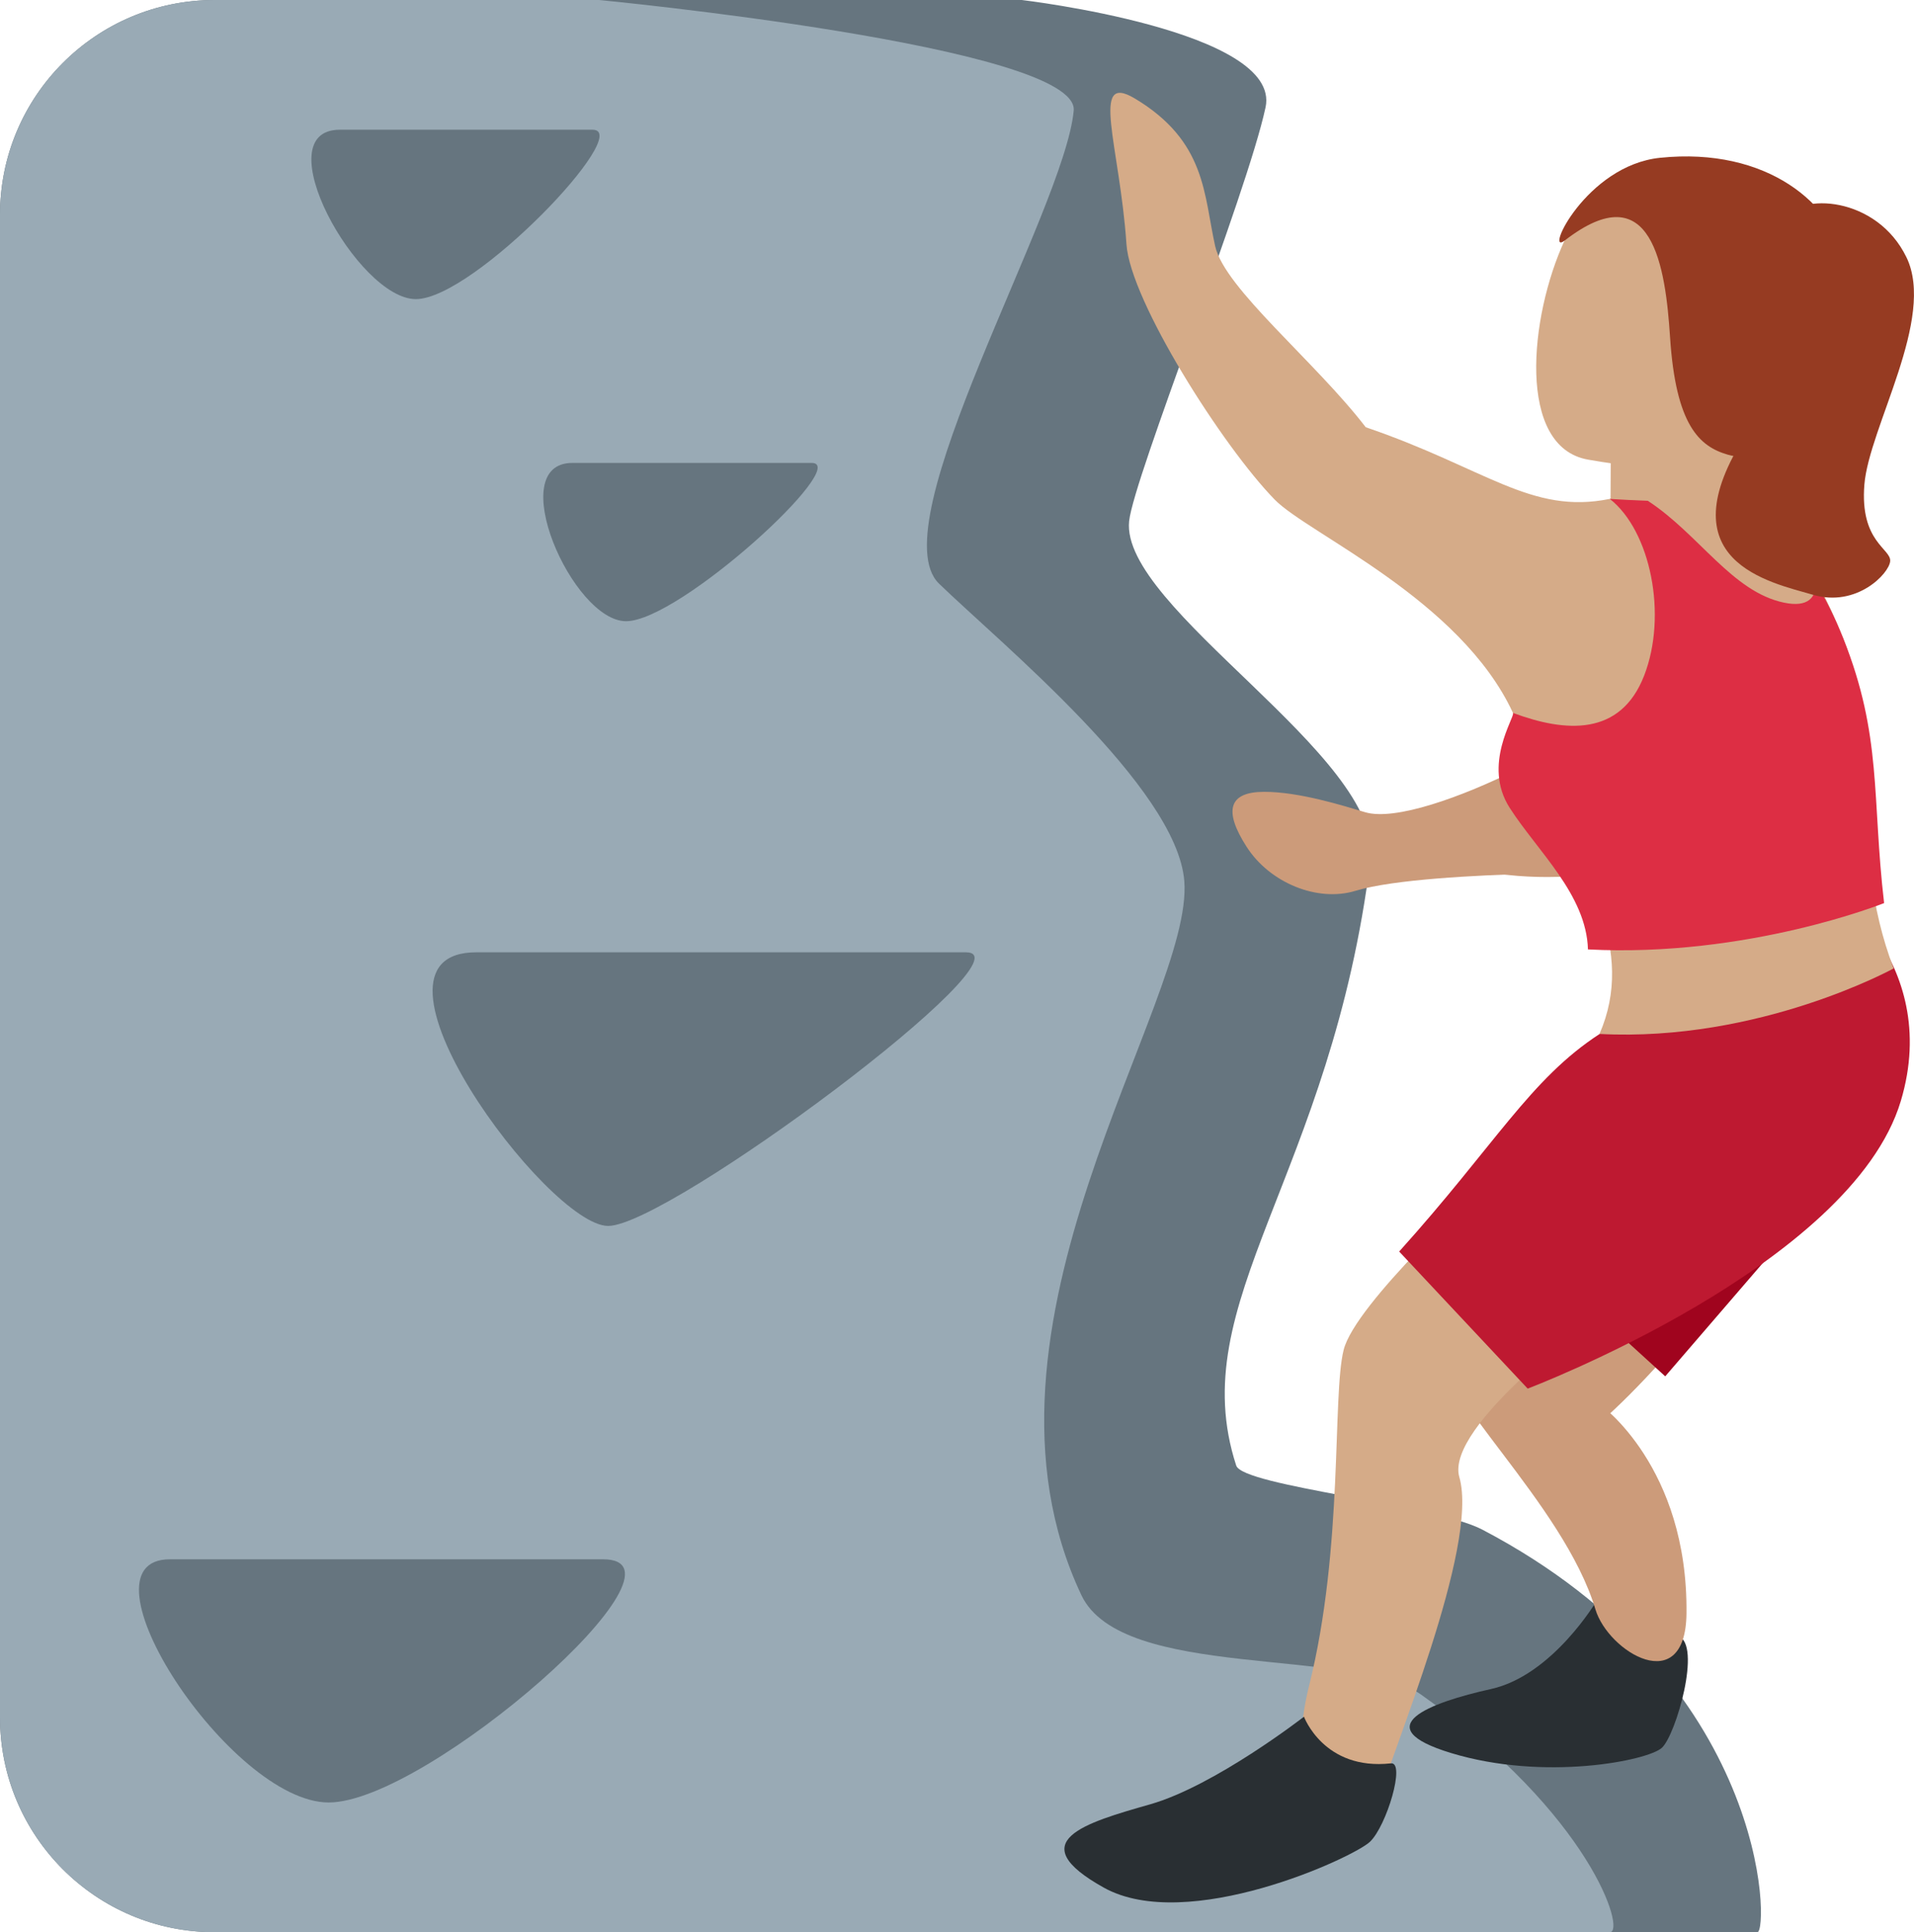<?xml version="1.0" encoding="UTF-8" standalone="no"?>
<svg
   xmlns:dc="http://purl.org/dc/elements/1.1/"
   xmlns:cc="http://creativecommons.org/ns#"
   xmlns:rdf="http://www.w3.org/1999/02/22-rdf-syntax-ns#"
   xmlns:svg="http://www.w3.org/2000/svg"
   xmlns="http://www.w3.org/2000/svg"
   xmlns:sodipodi="http://sodipodi.sourceforge.net/DTD/sodipodi-0.dtd"
   xmlns:inkscape="http://www.inkscape.org/namespaces/inkscape"
   viewBox="0 0 35.668 36"
   id="svg2"
   version="1.1"
   inkscape:version="0.91 r13725"
   sodipodi:docname="1f9d7-1f3fd-200d-2640-fe0f.svg"
   width="35.668"
   height="36">
  <defs
     id="defs40" />
  <sodipodi:namedview
     pagecolor="#ffffff"
     bordercolor="#666666"
     borderopacity="1"
     objecttolerance="10"
     gridtolerance="10"
     guidetolerance="10"
     inkscape:pageopacity="0"
     inkscape:pageshadow="2"
     inkscape:window-width="640"
     inkscape:window-height="480"
     id="namedview38"
     showgrid="false"
     inkscape:zoom="6.5555556"
     inkscape:cx="18"
     inkscape:cy="18"
     inkscape:window-x="0"
     inkscape:window-y="0"
     inkscape:window-maximized="0"
     inkscape:current-layer="svg2" />
  <path
     d="M 32.75,36 4,36 C 1.791,36 0,34.209 0,32 L 0,4 C 0,1.791 1.791,0 4,0 l 15.042,0 c 0,0 4.849,0.569 4.542,2 -0.351,1.634 -2.455,6.896 -2.542,7.708 -0.173,1.62 4.735,4.393 4.5,6.292 -0.733,5.934 -3.5,8.25 -2.505,11.305 0.126,0.386 3.679,0.718 4.588,1.195 C 33,31.318 32.958,36 32.75,36 Z"
     id="path4"
     inkscape:connector-curvature="0"
     style="fill:#66757f" />
  <path
     d="M 30,36 4,36 C 1.791,36 0,34.209 0,32 L 0,4 C 0,1.791 1.791,0 4,0 l 7.167,0 c 0,0 8.955,0.862 8.842,2.062 -0.173,1.851 -3.639,7.717 -2.51,8.812 1.129,1.095 4.432,3.794 4.571,5.542 0.179,2.244 -4.284,8.299 -1.918,13.304 0.756,1.598 5.061,0.957 6.329,1.852 C 29.644,33.807 30.304,36 30,36 Z"
     id="path6"
     inkscape:connector-curvature="0"
     style="fill:#99aab5" />
  <path
     d="m 29.759,29.818 c 0,0 0.404,0.278 1.516,0.666 0.443,0.154 -0.044,1.84 -0.305,2.08 -0.261,0.24 -2.188,0.627 -3.928,0.098 -1.593,-0.484 -0.405,-0.938 0.744,-1.193 1.151,-0.254 1.973,-1.651 1.973,-1.651 z"
     id="path8"
     inkscape:connector-curvature="0"
     style="fill:#292f33" />
  <path
     d="m 28.313,14.316 c -1.076,0.54 -2.32,0.982 -2.873,0.817 -0.415,-0.124 -1.235,-0.382 -1.886,-0.38 -0.651,0.002 -0.76,0.343 -0.325,1.021 0.435,0.679 1.324,1.039 2.032,0.823 0.708,-0.216 2.276,-0.29 3.233,-0.317 0.956,-0.025 0.628,-2.369 -0.181,-1.964 z"
     id="path10"
     inkscape:connector-curvature="0"
     style="fill:#cc9b7a" />
  <path
     d="m 27.85,14.614 c 0.484,-0.258 1.333,-0.391 1.333,-0.391 l 0.929,-2.272 2.482,1.636 c 0,0 -1.65,1.934 -2.05,2.355 -0.4,0.422 -1.77,0.457 -2.595,0.341 -0.826,-0.115 -0.64,-1.381 -0.099,-1.669 z m 1.972,11.558 c 0,0 -2.739,-1.872 -2.937,-1.076 -0.198,0.796 2.252,2.908 2.846,4.888 0.24,0.799 1.68,1.663 1.697,0.079 0.03,-2.735 -1.606,-3.891 -1.606,-3.891 z"
     id="path12"
     inkscape:connector-curvature="0"
     style="fill:#cc9b7a" />
  <path
     d="m 27.162,25.501 c 0,0 0.88,1.752 1.766,1.567 0.886,-0.185 3.219,-3.005 3.92,-4.075 0.701,-1.07 0.419,-3.671 -1.168,-2.416 -1.586,1.253 -4.518,4.924 -4.518,4.924 z"
     id="path14"
     inkscape:connector-curvature="0"
     style="fill:#cc9b7a" />
  <path
     d="m 34.225,21.936 -6.368,0.815 3.175,2.892 z"
     id="path16"
     inkscape:connector-curvature="0"
     style="fill:#a0041e" />
  <path
     d="m 27.622,22.132 c 0,0 -2.369,2.157 -2.583,3.02 -0.215,0.862 0.003,3.664 -0.642,6.25 -0.645,2.586 1.079,3.016 1.294,2.154 0.215,-0.862 1.879,-4.738 1.504,-6.035 -0.276,-0.955 2.584,-3.02 2.584,-3.02 l -2.157,-2.369 z"
     id="path18"
     inkscape:connector-curvature="0"
     style="fill:#d5ab88" />
  <path
     d="m 29.807,19.266 c -1.291,0.84 -1.944,2.066 -3.733,4.052 l 2.395,2.554 c 0,0 6.032,-2.286 6.953,-5.358 0.794,-2.649 -1.491,-4.143 -1.491,-4.143 0,0 -2.89,2.092 -4.124,2.895 z"
     id="path20"
     inkscape:connector-curvature="0"
     style="fill:#be1931" />
  <path
     d="M 32.932,7.593 32.687,9.922 30.012,9.493 30.022,7.471 Z"
     id="path22"
     inkscape:connector-curvature="0"
     style="fill:#d5ab88" />
  <path
     d="M 33.434,7.67 C 32.481,8.913 31,8.808 29.596,8.564 28.258,8.331 28.503,5.893 29.156,4.481 29.814,3.059 31.985,2.983 33.115,3.85 c 1.131,0.867 1.273,2.577 0.319,3.82 z"
     id="path24"
     inkscape:connector-curvature="0"
     style="fill:#d5ab88" />
  <path
     d="M 25.451,7.96 C 24.509,6.734 22.821,5.373 22.645,4.586 22.431,3.629 22.481,2.632 21.146,1.834 20.304,1.331 20.868,2.716 20.992,4.551 c 0.071,1.055 1.795,3.768 2.764,4.759 0.623,0.637 3.457,1.854 4.439,3.973 0.166,0.358 -0.01,0.759 0.503,1.569 0.85,1.343 1.792,2.849 1.109,4.412 2.984,0.155 5.482,-1.221 5.482,-1.221 -0.883,-2.313 -0.212,-4.329 -0.94,-6.15 C 33.199,9.014 31.92,8.904 29.999,9.295 28.532,9.595 27.687,8.723 25.451,7.96 Z"
     id="path26"
     inkscape:connector-curvature="0"
     style="fill:#d5ab88" />
  <path
     d="m 29.592,17.689 c 2.984,0.155 5.519,-0.863 5.519,-0.863 -0.23,-1.965 -0.034,-3.111 -0.761,-4.932 -0.161,-0.404 -0.33,-0.736 -0.504,-1.021 -0.011,0.256 -0.149,0.448 -0.597,0.356 -0.97,-0.2 -1.585,-1.274 -2.541,-1.898 C 30.479,9.321 30.243,9.312 30,9.296 c 0.76,0.597 1.077,2.165 0.639,3.292 -0.443,1.14 -1.473,1.056 -2.443,0.695 0.037,0.079 -0.578,0.966 -0.062,1.769 0.515,0.803 1.429,1.618 1.458,2.637 z"
     id="path28"
     inkscape:connector-curvature="0"
     style="fill:#dd2e44" />
  <path
     d="m 24.3,31.985 c 0,0 0.371,1.007 1.62,0.869 0.277,-0.031 -0.079,1.164 -0.39,1.461 -0.311,0.297 -3.405,1.719 -4.959,0.855 -1.553,-0.864 -0.345,-1.208 0.864,-1.553 1.208,-0.345 2.865,-1.632 2.865,-1.632 z"
     id="path30"
     inkscape:connector-curvature="0"
     style="fill:#292f33" />
  <path
     d="m 30.936,2.94 c 1.992,-0.206 3.261,0.867 3.451,1.975 0.368,2.152 -1.002,3.9 -2.193,3.555 C 31.668,8.317 31.229,7.923 31.122,6.282 31.037,4.986 30.797,3.212 29.158,4.482 28.77,4.781 29.553,3.083 30.936,2.94 Z"
     id="path32"
     inkscape:connector-curvature="0"
     style="fill:#963b22" />
  <path
     d="m 33.229,4.093 c 0.307,-0.516 1.745,-0.438 2.298,0.7 0.553,1.138 -0.699,3.17 -0.784,4.239 -0.085,1.069 0.503,1.191 0.481,1.425 -0.022,0.234 -0.626,0.861 -1.434,0.626 -0.808,-0.235 -2.784,-0.619 -1.246,-2.999 1.538,-2.379 0.685,-3.991 0.685,-3.991 z"
     id="path34"
     inkscape:connector-curvature="0"
     style="fill:#963b22" />
  <path
     d="m 6.333,2.417 4.708,0 c 0.792,0 -2.208,3.156 -3.292,3.156 -1.084,0 -2.832,-3.156 -1.416,-3.156 z m 4.334,6.208 4.458,0 c 0.75,0 -2.458,2.949 -3.458,2.949 -1,0 -2.292,-2.949 -1,-2.949 z m -1.792,9.118 9.125,0 c 1.292,0 -5.542,5.098 -6.667,5.098 -1.125,0 -4.916,-5.098 -2.458,-5.098 z m -5.708,11.309 8.071,0 c 1.888,0 -3.281,4.531 -5.113,4.531 -1.832,0 -4.792,-4.531 -2.958,-4.531 z"
     id="path36"
     inkscape:connector-curvature="0"
     style="fill:#66757f" />
</svg>
